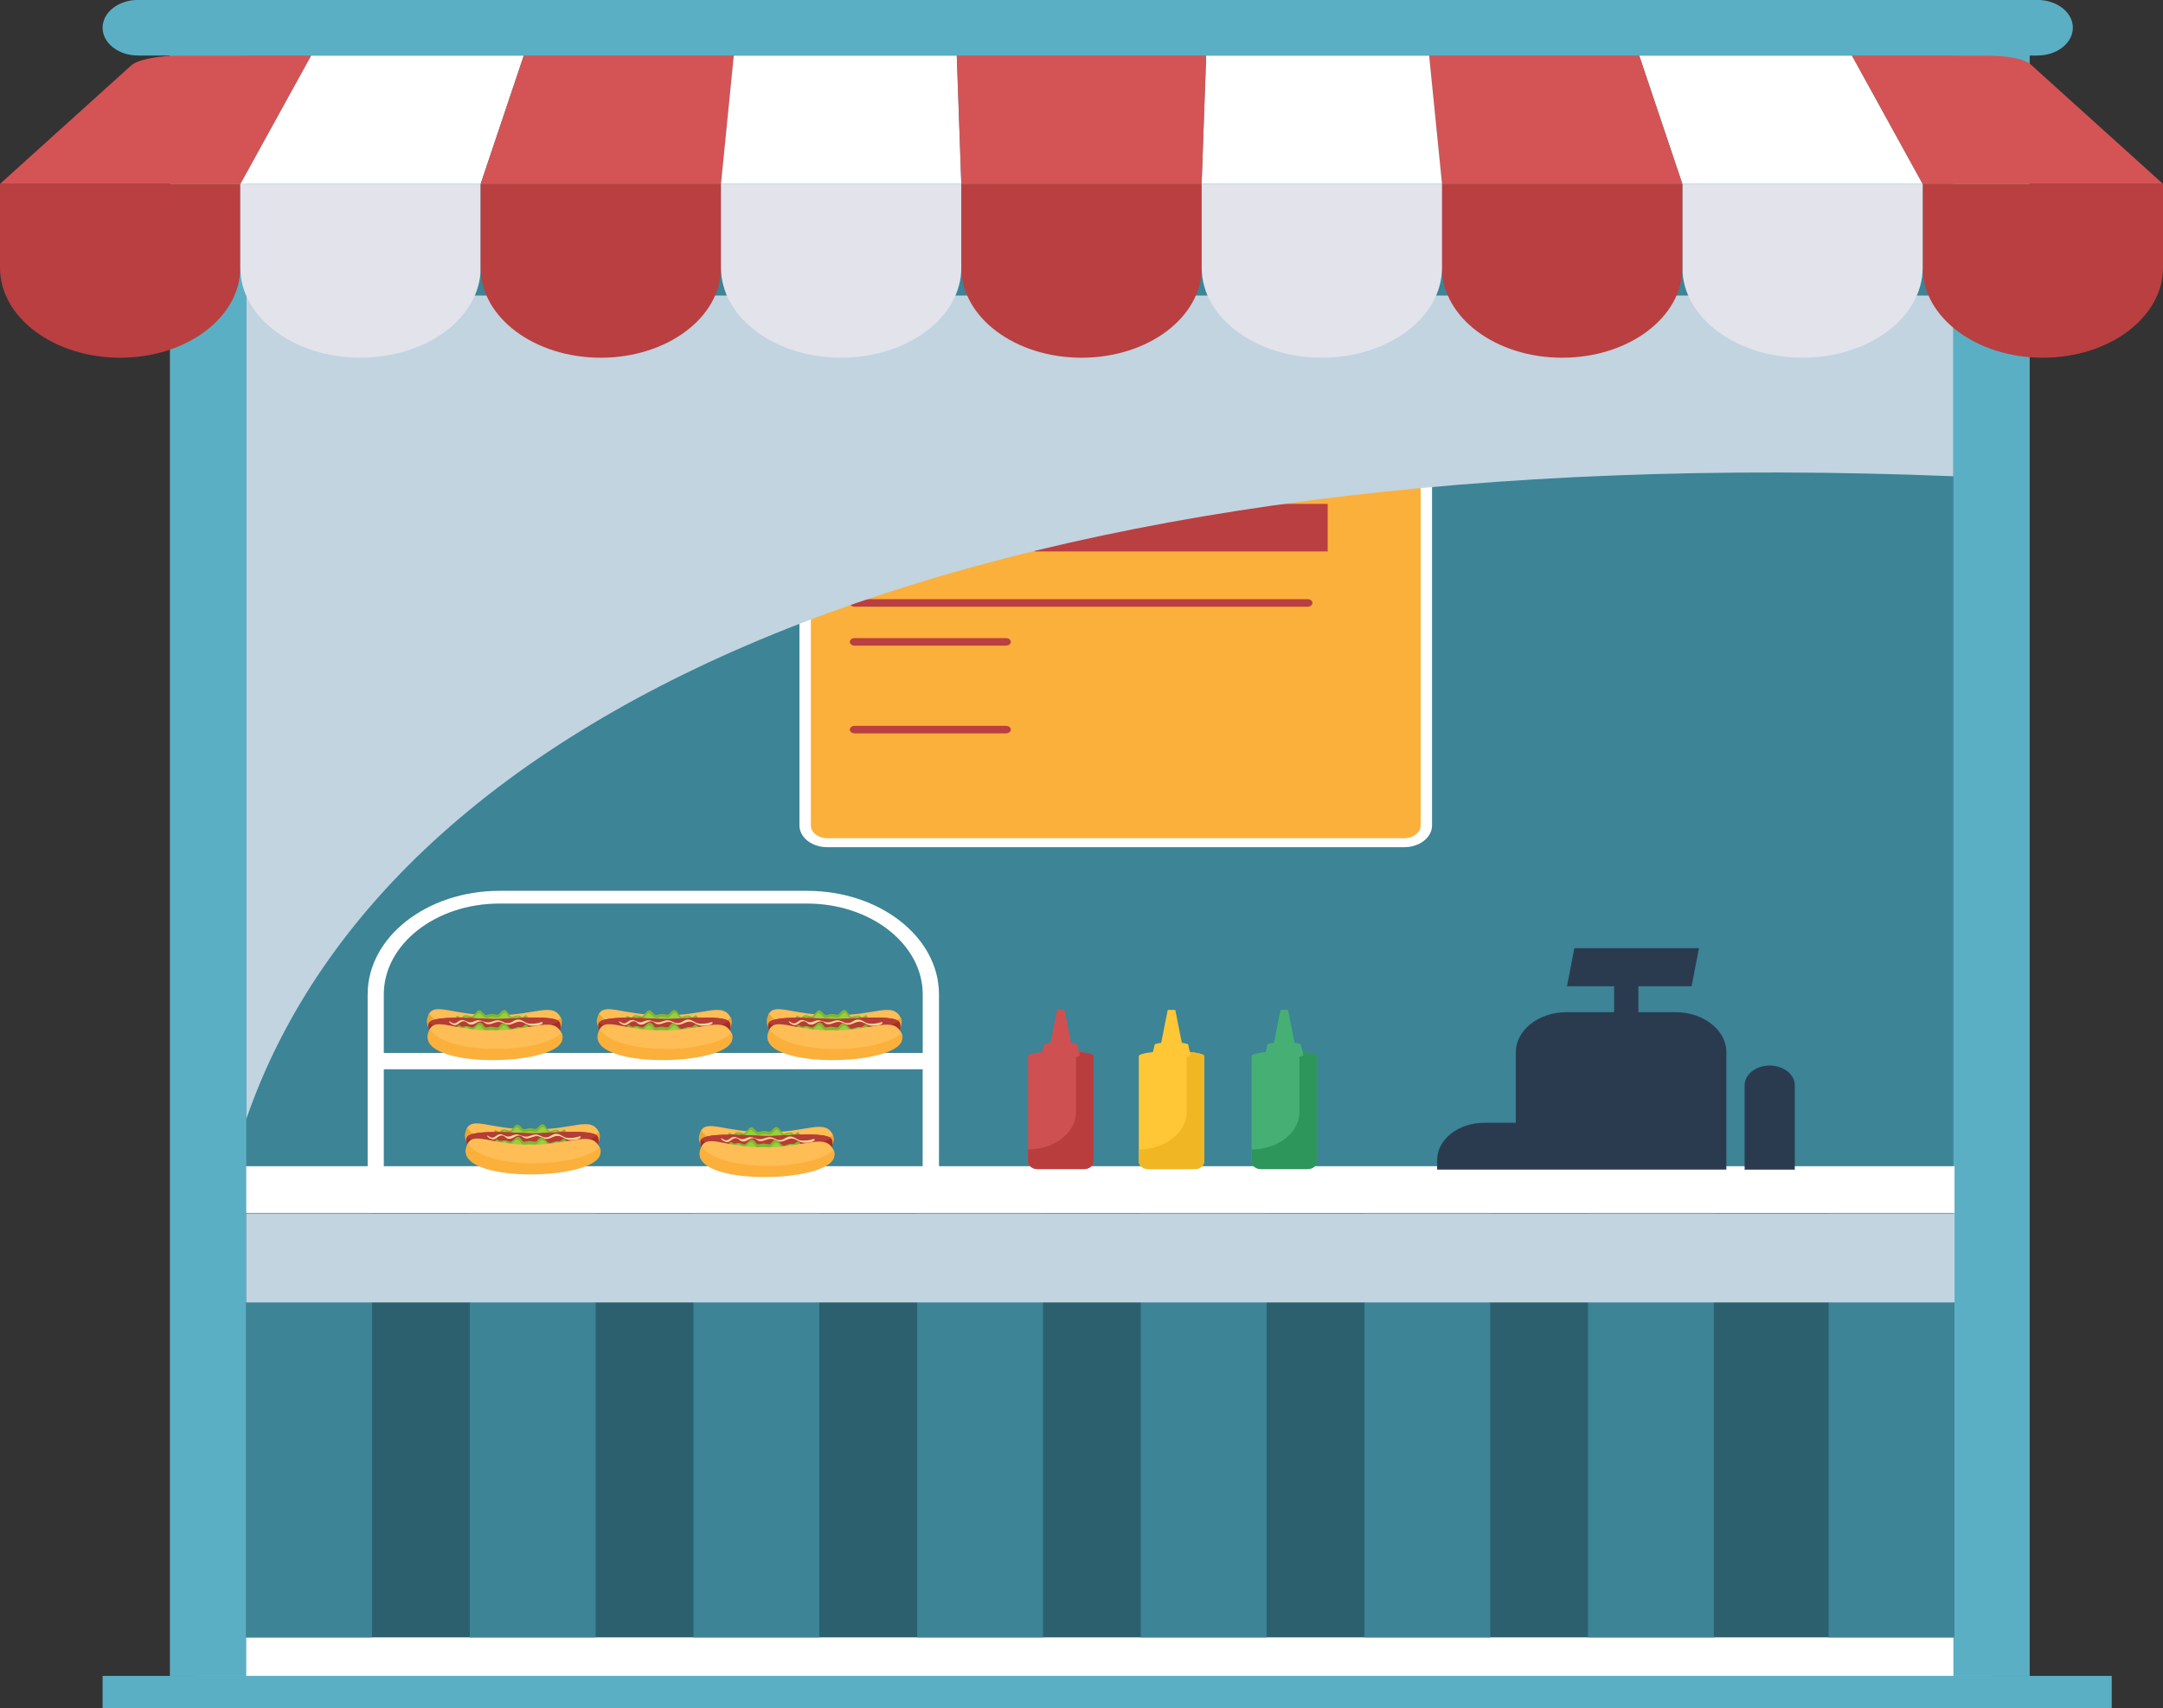 <svg width="195" height="154" viewBox="0 0 195 154" fill="none" xmlns="http://www.w3.org/2000/svg">
<rect x="0" y="0" width="195" height="154" fill="#333333" stroke="none"/>
<g id="Frame" clip-path="url(#clip0_48_921)">
<g id="Group">
<g id="Isolation Mode">
<g id="Group_2">
<g id="Group_3">
<path id="Vector" d="M179.543 3.875H17.809V151.079H179.543V3.875Z" fill="#3C8496"/>
<g id="Group_4">
<path id="Vector_2" d="M126.603 41.309H74.572C73.191 41.309 72.072 42.188 72.072 43.272V74.407C72.072 75.492 73.191 76.371 74.572 76.371H126.603C127.984 76.371 129.103 75.492 129.103 74.407V43.272C129.103 42.188 127.984 41.309 126.603 41.309Z" fill="white"/>
<path id="Vector_3" d="M126.603 42.121H74.572C73.759 42.121 73.1 42.638 73.1 43.276V74.407C73.1 75.046 73.759 75.563 74.572 75.563H126.603C127.416 75.563 128.075 75.046 128.075 74.407V43.276C128.075 42.638 127.416 42.121 126.603 42.121Z" fill="#FBB03B"/>
<path id="Vector_4" d="M87.327 45.425H76.606V49.712H87.327V45.425Z" fill="#BA3F40"/>
<path id="Vector_5" d="M119.695 45.425H93.278V49.712H119.695V45.425Z" fill="#BA3F40"/>
<path id="Vector_6" d="M117.89 54.692H77.038C76.798 54.692 76.606 54.537 76.606 54.352C76.606 54.163 76.803 54.013 77.038 54.013H117.89C118.131 54.013 118.323 54.167 118.323 54.352C118.323 54.541 118.126 54.692 117.89 54.692Z" fill="#BA3F40"/>
<path id="Vector_7" d="M90.696 58.202H77.044C76.803 58.202 76.612 58.047 76.612 57.862C76.612 57.673 76.809 57.523 77.044 57.523H90.696C90.937 57.523 91.128 57.678 91.128 57.862C91.128 58.051 90.931 58.202 90.696 58.202Z" fill="#BA3F40"/>
<path id="Vector_8" d="M90.696 66.111H77.044C76.803 66.111 76.612 65.956 76.612 65.772C76.612 65.583 76.809 65.432 77.044 65.432H90.696C90.937 65.432 91.128 65.587 91.128 65.772C91.128 65.961 90.931 66.111 90.696 66.111Z" fill="#BA3F40"/>
</g>
<g id="Vector_9" style="mix-blend-mode:multiply">
<path d="M22.195 100.911V26.641H176.103V42.933C90.926 39.496 35.486 62.399 22.195 100.907V100.911Z" fill="#C1D4E0"/>
</g>
<path id="Vector_10" d="M179.543 109.009H17.809V147.607H179.543V109.009Z" fill="#2C606E"/>
<path id="Vector_11" d="M179.543 147.607H17.809V151.083H179.543V147.607Z" fill="white"/>
<path id="Vector_12" d="M22.201 4.876H15.32V151.083H22.201V4.876Z" fill="#5BAFC4"/>
<path id="Vector_13" d="M182.983 4.876H176.103V151.083H182.983V4.876Z" fill="#5BAFC4"/>
<g id="Group_5">
<path id="Vector_14" d="M10.835 32.248C4.851 32.248 0 28.617 0 24.137V16.579H21.665V24.137C21.665 28.617 16.813 32.248 10.83 32.248H10.835Z" fill="#BA3F40"/>
<path id="Vector_15" d="M21.665 16.579V24.137C21.665 28.617 26.516 32.248 32.5 32.248C38.484 32.248 43.335 28.617 43.335 24.137V16.579H21.67H21.665Z" fill="#E2E3EB"/>
<path id="Vector_16" d="M54.165 32.248C48.181 32.248 43.33 28.617 43.33 24.137V16.579H64.995V24.137C64.995 28.617 60.143 32.248 54.159 32.248H54.165Z" fill="#BA3F40"/>
<path id="Vector_17" d="M75.83 32.248C81.813 32.248 86.665 28.617 86.665 24.137V16.579H65V24.137C65 28.617 69.852 32.248 75.835 32.248H75.83Z" fill="#E2E3EB"/>
<path id="Vector_18" d="M97.5 32.248C103.484 32.248 108.335 28.617 108.335 24.137V16.579H86.67V24.137C86.67 28.617 91.522 32.248 97.505 32.248H97.5Z" fill="#BA3F40"/>
<path id="Vector_19" d="M184.165 32.248C190.149 32.248 195 28.617 195 24.137V16.579H173.335V24.137C173.335 28.617 178.187 32.248 184.17 32.248H184.165Z" fill="#BA3F40"/>
<path id="Vector_20" d="M162.5 32.248C168.484 32.248 173.335 28.617 173.335 24.137V16.579H151.67V24.137C151.67 28.617 156.522 32.248 162.505 32.248H162.5Z" fill="#E2E3EB"/>
<path id="Vector_21" d="M130 16.579V24.137C130 28.617 134.851 32.248 140.835 32.248C146.819 32.248 151.67 28.617 151.67 24.137V16.579H130.005H130Z" fill="#BA3F40"/>
<path id="Vector_22" d="M119.17 32.248C113.187 32.248 108.335 28.617 108.335 24.137V16.579H130V24.137C130 28.617 125.149 32.248 119.165 32.248H119.17Z" fill="#E2E3EB"/>
<g id="Group_6">
<path id="Vector_23" d="M47.218 5.009L43.33 16.579H21.67L28.048 5.005L47.218 5.009Z" fill="white"/>
<path id="Vector_24" d="M66.154 5.005L65 16.579H43.33L47.218 5.009L66.154 5.005Z" fill="#D45455"/>
<path id="Vector_25" d="M28.048 5.005L21.67 16.579H0L11.82 5.907C12.421 5.366 14.237 5.005 16.37 5.005H28.042H28.048Z" fill="#D45455"/>
<path id="Vector_26" d="M66.154 5.005L65 16.579H86.665L86.255 5.005H66.154Z" fill="white"/>
<path id="Vector_27" d="M147.781 5.009L151.67 16.579H173.33L166.952 5.005L147.781 5.009Z" fill="white"/>
<path id="Vector_28" d="M128.84 5.005L130 16.579H151.67L147.781 5.009L128.84 5.005Z" fill="#D45455"/>
<path id="Vector_29" d="M166.952 5.005L173.33 16.579H195L183.055 5.796C182.529 5.323 180.938 5.005 179.067 5.005H166.952Z" fill="#D45455"/>
<path id="Vector_30" d="M128.84 5.005L130 16.579H108.33L108.74 5.005H128.84Z" fill="white"/>
<path id="Vector_31" d="M108.33 16.579H86.665L86.255 5.005H108.74L108.33 16.579Z" fill="#D45455"/>
</g>
</g>
<path id="Vector_32" d="M183.684 5.005H12.438C10.677 5.005 9.249 3.883 9.249 2.5C9.249 1.117 10.677 -0.005 12.438 -0.005H183.684C185.445 -0.005 186.872 1.117 186.872 2.5C186.872 3.883 185.445 5.005 183.684 5.005Z" fill="#5BAFC4"/>
<path id="Vector_33" d="M33.539 109.396H22.195V147.607H33.539V109.396Z" fill="#3C8496"/>
<path id="Vector_34" d="M53.7 109.396H42.356V147.607H53.7V109.396Z" fill="#3C8496"/>
<path id="Vector_35" d="M73.866 109.396H62.522V147.607H73.866V109.396Z" fill="#3C8496"/>
<path id="Vector_36" d="M94.027 109.396H82.683V147.607H94.027V109.396Z" fill="#3C8496"/>
<path id="Vector_37" d="M114.188 109.396H102.844V147.607H114.188V109.396Z" fill="#3C8496"/>
<path id="Vector_38" d="M134.348 109.396H123.004V147.607H134.348V109.396Z" fill="#3C8496"/>
<path id="Vector_39" d="M154.509 109.396H143.165V147.607H154.509V109.396Z" fill="#3C8496"/>
<path id="Vector_40" d="M176.201 109.396H164.857V147.607H176.201V109.396Z" fill="#3C8496"/>
<path id="Vector_41" d="M176.207 105.13H22.195V109.349H176.207V105.13Z" fill="white"/>
<g id="Group_7">
<path id="Vector_42" d="M151.036 91.244H147.705V88.911H152.502L153.169 85.474H141.935L141.267 88.911H145.517V91.244H141.251C138.713 91.244 136.656 92.86 136.656 94.853V101.212H133.834C131.477 101.212 129.562 102.715 129.562 104.567V105.435H155.636V94.853C155.636 92.86 153.579 91.244 151.041 91.244H151.036Z" fill="#2B3B4F"/>
<path id="Vector_43" d="M159.546 96.056C158.299 96.056 157.282 96.851 157.282 97.835V105.439H161.805V97.835C161.805 96.855 160.794 96.056 159.541 96.056H159.546Z" fill="#2B3B4F"/>
</g>
<g id="Vector_44" style="mix-blend-mode:multiply">
<path d="M176.207 109.396H22.195V117.413H176.207V109.396Z" fill="#C1D4E0"/>
</g>
</g>
<g id="Group_8">
<g id="Group_9">
<path id="Vector_45" d="M95.635 95.532C96.692 95.532 97.549 95.384 97.549 95.201C97.549 95.019 96.692 94.87 95.635 94.87C94.578 94.87 93.721 95.019 93.721 95.201C93.721 95.384 94.578 95.532 95.635 95.532Z" fill="#3C4D66"/>
<path id="Vector_46" d="M95.635 95.455C94.442 95.455 93.819 95.274 93.819 95.197C93.819 95.12 94.448 94.939 95.635 94.939C96.822 94.939 97.451 95.12 97.451 95.197C97.451 95.274 96.822 95.455 95.635 95.455Z" fill="#3C4D66"/>
<path id="Vector_47" d="M97.708 94.883C97.473 94.849 97.194 94.819 96.887 94.797C96.833 94.797 96.778 94.789 96.723 94.789C96.663 94.789 96.609 94.784 96.548 94.78C96.521 94.78 96.494 94.78 96.466 94.78C96.428 94.78 96.39 94.78 96.351 94.776C96.122 94.767 95.886 94.763 95.635 94.763C94.005 94.763 92.681 94.961 92.681 95.206V104.7C92.681 104.765 92.692 104.821 92.709 104.876C92.802 105.177 93.146 105.396 93.556 105.396H97.708C98.189 105.396 98.583 105.087 98.583 104.709V95.206C98.583 95.081 98.249 94.969 97.708 94.892V94.883Z" fill="#CF5050"/>
<path id="Vector_48" d="M97.708 94.883C97.5 94.853 97.259 94.827 97.002 94.806V100.228C97.002 102.101 95.066 103.622 92.681 103.622V104.692C92.681 104.756 92.692 104.812 92.709 104.868C92.802 105.169 93.146 105.388 93.556 105.388H97.708C98.195 105.388 98.583 105.078 98.583 104.7V95.197C98.583 95.072 98.249 94.961 97.708 94.883Z" fill="#BA3D3D"/>
<g id="Vector_49" style="mix-blend-mode:screen">
<path d="M95.936 91.09C95.936 91.09 95.804 91.107 95.646 91.107C95.487 91.107 95.356 91.099 95.356 91.09C95.356 91.081 95.487 91.072 95.646 91.072C95.804 91.072 95.936 91.081 95.936 91.09Z" fill="#999999"/>
</g>
<path id="Vector_50" d="M97.161 94.213C97.161 94.213 97.166 94.204 97.166 94.2C97.166 94.123 96.931 94.058 96.565 94.011L95.974 91.047H95.29C95.093 92.035 94.897 93.023 94.7 94.011C94.339 94.054 94.098 94.123 94.098 94.2C94.098 94.204 94.103 94.209 94.103 94.213C94.032 94.527 93.89 95.102 93.89 95.111C93.89 95.205 94.229 95.287 94.743 95.33C95 95.352 95.307 95.364 95.629 95.364C95.936 95.364 96.226 95.352 96.477 95.33C97.002 95.287 97.352 95.201 97.352 95.107C97.352 95.094 97.21 94.518 97.139 94.209L97.161 94.213Z" fill="#CF5050"/>
</g>
<g id="Group_10">
<path id="Vector_51" d="M107.531 95.201C107.531 95.382 106.672 95.532 105.617 95.532C104.561 95.532 103.702 95.386 103.702 95.201C103.702 95.016 104.561 94.87 105.617 94.87C106.672 94.87 107.531 95.016 107.531 95.201Z" fill="#3C4D66"/>
<path id="Vector_52" d="M105.617 95.455C104.424 95.455 103.801 95.274 103.801 95.197C103.801 95.12 104.43 94.939 105.617 94.939C106.804 94.939 107.433 95.12 107.433 95.197C107.433 95.274 106.804 95.455 105.617 95.455Z" fill="#3C4D66"/>
<path id="Vector_53" d="M107.69 94.883C107.455 94.849 107.176 94.819 106.869 94.797C106.815 94.797 106.76 94.789 106.705 94.789C106.645 94.789 106.59 94.784 106.53 94.78C106.503 94.78 106.476 94.78 106.448 94.78C106.41 94.78 106.372 94.78 106.333 94.776C106.104 94.767 105.868 94.763 105.617 94.763C103.987 94.763 102.663 94.961 102.663 95.206V104.7C102.663 104.765 102.674 104.821 102.691 104.876C102.784 105.177 103.128 105.396 103.538 105.396H107.69C108.171 105.396 108.565 105.087 108.565 104.709V95.206C108.565 95.081 108.231 94.969 107.69 94.892V94.883Z" fill="#FFC636"/>
<path id="Vector_54" d="M107.69 94.883C107.482 94.853 107.241 94.827 106.984 94.806V100.228C106.984 102.101 105.048 103.622 102.663 103.622V104.692C102.663 104.756 102.674 104.812 102.691 104.868C102.784 105.169 103.128 105.388 103.538 105.388H107.69C108.177 105.388 108.565 105.078 108.565 104.7V95.197C108.565 95.072 108.231 94.961 107.69 94.883Z" fill="#F0B624"/>
<g id="Vector_55" style="mix-blend-mode:screen">
<path d="M105.923 91.09C105.923 91.09 105.792 91.107 105.633 91.107C105.475 91.107 105.343 91.099 105.343 91.09C105.343 91.081 105.475 91.072 105.633 91.072C105.792 91.072 105.923 91.081 105.923 91.09Z" fill="#999999"/>
</g>
<path id="Vector_56" d="M107.143 94.213C107.143 94.213 107.148 94.204 107.148 94.2C107.148 94.123 106.913 94.058 106.547 94.011L105.956 91.047H105.272C105.075 92.035 104.878 93.023 104.682 94.011C104.321 94.054 104.08 94.123 104.08 94.2C104.08 94.204 104.085 94.209 104.085 94.213C104.014 94.527 103.872 95.102 103.872 95.111C103.872 95.205 104.211 95.287 104.725 95.33C104.982 95.352 105.289 95.364 105.611 95.364C105.918 95.364 106.208 95.352 106.459 95.33C106.984 95.287 107.334 95.201 107.334 95.107C107.334 95.094 107.192 94.518 107.121 94.209L107.143 94.213Z" fill="#FFC636"/>
</g>
<g id="Group_11">
<path id="Vector_57" d="M115.785 95.532C116.842 95.532 117.699 95.384 117.699 95.201C117.699 95.019 116.842 94.87 115.785 94.87C114.727 94.87 113.87 95.019 113.87 95.201C113.87 95.384 114.727 95.532 115.785 95.532Z" fill="#3C4D66"/>
<path id="Vector_58" d="M115.785 95.455C114.592 95.455 113.969 95.274 113.969 95.197C113.969 95.12 114.598 94.939 115.785 94.939C116.972 94.939 117.601 95.12 117.601 95.197C117.601 95.274 116.972 95.455 115.785 95.455Z" fill="#3C4D66"/>
<path id="Vector_59" d="M117.858 94.883C117.622 94.849 117.343 94.819 117.037 94.797C116.982 94.797 116.928 94.789 116.873 94.789C116.813 94.789 116.758 94.784 116.698 94.78C116.671 94.78 116.643 94.78 116.616 94.78C116.578 94.78 116.539 94.78 116.501 94.776C116.271 94.767 116.036 94.763 115.785 94.763C114.155 94.763 112.831 94.961 112.831 95.206V104.7C112.831 104.765 112.842 104.821 112.858 104.876C112.951 105.177 113.296 105.396 113.706 105.396H117.858C118.339 105.396 118.733 105.087 118.733 104.709V95.206C118.733 95.081 118.399 94.969 117.858 94.892V94.883Z" fill="#46B074"/>
<path id="Vector_60" d="M117.858 94.883C117.65 94.853 117.409 94.827 117.152 94.806V100.228C117.152 102.101 115.216 103.622 112.831 103.622V104.692C112.831 104.756 112.842 104.812 112.858 104.868C112.951 105.169 113.296 105.388 113.706 105.388H117.858C118.344 105.388 118.733 105.078 118.733 104.7V95.197C118.733 95.072 118.399 94.961 117.858 94.883Z" fill="#2D965A"/>
<g id="Vector_61" style="mix-blend-mode:screen">
<path d="M116.086 91.09C116.086 91.09 115.954 91.107 115.796 91.107C115.637 91.107 115.506 91.099 115.506 91.09C115.506 91.081 115.637 91.072 115.796 91.072C115.954 91.072 116.086 91.081 116.086 91.09Z" fill="#999999"/>
</g>
<path id="Vector_62" d="M117.311 94.213C117.311 94.213 117.316 94.204 117.316 94.2C117.316 94.123 117.081 94.058 116.714 94.011L116.124 91.047H115.44C115.243 92.035 115.046 93.023 114.849 94.011C114.488 94.054 114.248 94.123 114.248 94.2C114.248 94.204 114.253 94.209 114.253 94.213C114.182 94.527 114.04 95.102 114.04 95.111C114.04 95.205 114.379 95.287 114.893 95.33C115.15 95.352 115.456 95.364 115.779 95.364C116.085 95.364 116.375 95.352 116.627 95.33C117.152 95.287 117.502 95.201 117.502 95.107C117.502 95.094 117.36 94.518 117.289 94.209L117.311 94.213Z" fill="#46B074"/>
</g>
</g>
<path id="Vector_63" d="M190.378 151.079H9.249V153.996H190.378V151.079Z" fill="#5BAFC4"/>
<path id="Vector_64" d="M72.756 80.306H45.031C38.467 80.306 33.145 84.486 33.145 89.642V106.827H84.652V89.642C84.652 84.486 79.33 80.306 72.761 80.306H72.756ZM45.031 81.453H72.756C78.51 81.453 83.186 85.126 83.186 89.642V94.922H34.6V89.642C34.6 85.126 39.277 81.453 45.025 81.453H45.031ZM34.6 105.68V96.391H83.181V105.68H34.6Z" fill="white"/>
<g id="Group_12">
<g id="Group_13">
<path id="Vector_65" d="M50.61 91.859C48.471 93.809 40.146 93.929 38.631 91.476C39.189 90.308 40.803 91.549 44.528 91.511C48.241 91.601 49.888 90.196 50.61 91.859Z" fill="#FFBD56"/>
<path id="Vector_66" d="M50.533 92.623C49.275 94.883 36.722 94.87 38.691 91.36C40.201 93.736 48.444 93.646 50.555 91.743C50.796 92.061 50.538 92.658 50.533 92.623Z" fill="#EBA434"/>
</g>
<g id="Group_14">
<path id="Vector_67" d="M41.087 92.009C41.191 91.94 40.989 91.377 41.388 91.644C41.815 91.927 41.519 91.304 42.411 91.605C42.657 91.691 42.783 91.399 42.991 91.188C43.226 90.952 43.368 91.107 43.669 91.425C43.838 91.605 43.992 91.407 44.331 91.403C44.681 91.395 44.839 91.567 45.014 91.382C45.304 91.064 45.468 90.922 45.698 91.171C45.922 91.416 45.982 91.734 46.245 91.644C47.29 91.296 46.748 92.022 47.361 91.532C47.541 91.455 47.612 91.82 47.645 91.94L41.076 92.013L41.087 92.009Z" fill="#82B52F"/>
<path id="Vector_68" d="M41.126 91.992C41.126 91.854 41.164 91.747 41.383 91.893C41.815 92.181 41.837 91.24 42.405 91.867C42.679 91.85 42.761 91.678 42.958 91.455C43.209 91.163 43.313 91.408 43.647 91.704C43.833 91.872 43.992 91.678 44.342 91.67C44.692 91.661 44.861 91.829 45.047 91.657C45.375 91.343 45.496 91.128 45.731 91.451C45.928 91.717 45.982 91.889 46.267 91.893C46.923 91.15 46.786 92.267 47.394 91.777C47.486 91.738 47.552 91.816 47.596 91.919L42.969 91.97C42.794 91.957 42.613 91.957 42.438 91.975L41.126 91.988V91.992Z" fill="#98CF3E"/>
</g>
<g id="Group_15">
<g id="Group_16">
<path id="Vector_69" d="M50.489 92.89C48.285 94.067 40.879 94.106 38.697 92.89C38.626 92.714 38.571 92.387 38.648 92.237C39.058 91.416 43.581 91.884 44.571 91.863C45.66 91.915 49.745 91.416 50.402 92.078C50.566 92.245 50.566 92.662 50.484 92.89H50.489Z" fill="#A62D28"/>
<path id="Vector_70" d="M50.403 92.074C48.056 93.358 41.088 93.375 38.649 92.228C39.059 91.438 43.582 91.872 44.578 91.867C45.666 91.897 49.757 91.446 50.403 92.074Z" fill="#B53C37"/>
</g>
<path id="Vector_71" d="M48.92 92.232C48.805 92.443 48.148 92.507 47.793 92.447C47.476 92.391 47.23 92.116 46.868 92.099C46.491 92.082 46.245 92.353 45.862 92.374C45.523 92.391 45.315 92.129 44.981 92.121C44.61 92.112 44.331 92.366 43.981 92.327C43.702 92.297 43.663 92.082 43.395 92.069C43.023 92.052 42.816 92.379 42.465 92.366C42.148 92.357 42.083 92.043 41.793 92.061C41.481 92.078 41.333 92.374 41.076 92.413C40.808 92.456 40.414 92.125 40.486 92.078C40.557 92.026 40.754 92.301 40.994 92.254C41.235 92.207 41.344 91.987 41.623 91.953C41.902 91.919 42.088 92.159 42.394 92.159C42.646 92.159 42.816 91.992 43.094 91.975C43.412 91.957 43.652 92.159 43.981 92.168C44.309 92.172 44.555 91.966 44.889 91.979C45.239 91.992 45.43 92.237 45.775 92.237C46.174 92.237 46.322 91.91 46.726 91.915C47.153 91.919 47.328 92.267 47.766 92.28C48.115 92.293 48.444 92.275 48.766 92.155C48.865 92.121 48.963 92.147 48.92 92.228V92.232Z" fill="#FFD799"/>
</g>
<g id="Group_17">
<path id="Vector_72" d="M41.126 92.795C41.251 92.615 41.18 92.254 41.497 92.473C41.837 92.709 41.804 92.323 42.487 92.611C42.679 92.688 42.865 92.434 43.067 92.263C43.297 92.069 43.527 92.293 43.68 92.55C43.767 92.696 44.128 92.55 44.309 92.55C44.495 92.55 44.872 92.696 44.976 92.55C45.151 92.297 45.441 92.108 45.627 92.314C45.813 92.52 46.032 92.804 46.218 92.731C46.956 92.43 46.967 92.761 47.333 92.379C47.536 92.314 47.678 92.606 47.744 92.722C45.14 93.272 43.707 93.083 41.126 92.808V92.795Z" fill="#82B52F"/>
<path id="Vector_73" d="M41.159 92.778C41.263 92.632 41.208 92.567 41.455 92.722C41.936 93.014 41.881 92.155 42.401 92.864C42.734 92.851 42.762 92.705 42.991 92.52C43.292 92.284 43.407 92.585 43.626 92.825C43.746 92.959 44.085 92.817 44.293 92.812C44.495 92.812 44.851 92.954 44.993 92.812C45.25 92.563 45.392 92.305 45.677 92.58C45.912 92.812 45.94 92.954 46.306 92.963C46.94 92.151 46.826 93.152 47.433 92.598C47.509 92.537 47.684 92.641 47.624 92.696C46.273 93.07 44.282 93.169 43.101 93.049C41.925 92.928 43.183 93.036 42.368 92.967C42.051 92.911 41.558 92.821 41.159 92.774V92.778Z" fill="#98CF3E"/>
</g>
<g id="Group_18">
<path id="Vector_74" d="M50.664 93.212C48.542 95.175 40.234 95.3 38.703 92.855C39.277 91.627 40.852 92.95 44.577 92.894C48.291 92.838 49.926 91.554 50.664 93.212Z" fill="#FFBD56"/>
<path id="Vector_75" d="M50.593 93.981C49.352 96.245 36.799 96.292 38.746 92.774C40.278 95.145 48.537 95.042 50.632 93.13C50.856 93.461 50.604 94.011 50.599 93.981H50.593Z" fill="#FBB03B"/>
</g>
</g>
<g id="Group_19">
<g id="Group_20">
<path id="Vector_76" d="M65.93 91.859C63.791 93.809 55.467 93.929 53.952 91.476C54.509 90.308 56.123 91.549 59.848 91.511C63.562 91.601 65.208 90.196 65.93 91.859Z" fill="#FFBD56"/>
<path id="Vector_77" d="M65.853 92.623C64.595 94.883 52.043 94.87 54.012 91.36C55.521 93.736 63.764 93.646 65.875 91.743C66.116 92.061 65.859 92.658 65.853 92.623Z" fill="#EBA434"/>
</g>
<g id="Group_21">
<path id="Vector_78" d="M56.407 92.009C56.511 91.94 56.309 91.377 56.708 91.644C57.135 91.927 56.839 91.304 57.731 91.605C57.977 91.691 58.103 91.399 58.311 91.188C58.546 90.952 58.688 91.107 58.989 91.425C59.158 91.605 59.312 91.407 59.651 91.403C60.001 91.395 60.16 91.567 60.334 91.382C60.624 91.064 60.788 90.922 61.018 91.171C61.242 91.416 61.303 91.734 61.565 91.644C62.61 91.296 62.068 92.022 62.681 91.532C62.861 91.455 62.932 91.82 62.965 91.94L56.396 92.013L56.407 92.009Z" fill="#82B52F"/>
<path id="Vector_79" d="M56.441 91.992C56.441 91.854 56.48 91.747 56.698 91.893C57.13 92.181 57.152 91.24 57.721 91.867C57.995 91.85 58.077 91.678 58.274 91.455C58.525 91.163 58.629 91.408 58.963 91.704C59.149 91.872 59.307 91.678 59.657 91.67C60.007 91.661 60.177 91.829 60.363 91.657C60.691 91.343 60.812 91.128 61.047 91.451C61.244 91.717 61.298 91.889 61.583 91.893C62.239 91.15 62.102 92.267 62.709 91.777C62.802 91.738 62.868 91.816 62.912 91.919L58.285 91.97C58.109 91.957 57.929 91.957 57.754 91.975L56.441 91.988V91.992Z" fill="#98CF3E"/>
</g>
<g id="Group_22">
<g id="Group_23">
<path id="Vector_80" d="M65.809 92.89C63.605 94.067 56.2 94.106 54.017 92.89C53.946 92.714 53.891 92.387 53.968 92.237C54.378 91.416 58.901 91.884 59.892 91.863C60.98 91.915 65.066 91.416 65.722 92.078C65.886 92.245 65.886 92.662 65.804 92.89H65.809Z" fill="#A62D28"/>
<path id="Vector_81" d="M65.723 92.074C63.377 93.358 56.408 93.375 53.974 92.228C54.385 91.438 58.908 91.872 59.904 91.867C60.992 91.897 65.083 91.446 65.728 92.074H65.723Z" fill="#B53C37"/>
</g>
<path id="Vector_82" d="M64.24 92.232C64.125 92.443 63.468 92.507 63.113 92.447C62.796 92.391 62.55 92.116 62.189 92.099C61.811 92.082 61.565 92.353 61.182 92.374C60.843 92.391 60.635 92.129 60.302 92.121C59.93 92.112 59.651 92.366 59.301 92.327C59.022 92.297 58.983 92.082 58.715 92.069C58.344 92.052 58.136 92.379 57.786 92.366C57.468 92.357 57.403 92.043 57.113 92.061C56.801 92.078 56.654 92.374 56.396 92.413C56.128 92.456 55.735 92.125 55.806 92.078C55.877 92.026 56.074 92.301 56.314 92.254C56.555 92.207 56.664 91.987 56.943 91.953C57.222 91.919 57.408 92.159 57.715 92.159C57.966 92.159 58.136 91.992 58.415 91.975C58.732 91.957 58.973 92.159 59.301 92.168C59.629 92.172 59.875 91.966 60.209 91.979C60.559 91.992 60.75 92.237 61.095 92.237C61.494 92.237 61.642 91.91 62.047 91.915C62.473 91.919 62.648 92.267 63.086 92.28C63.436 92.293 63.764 92.275 64.087 92.155C64.185 92.121 64.284 92.147 64.24 92.228V92.232Z" fill="#FFD799"/>
</g>
<g id="Group_24">
<path id="Vector_83" d="M56.44 92.795C56.566 92.615 56.495 92.254 56.812 92.473C57.151 92.709 57.118 92.323 57.802 92.611C57.993 92.688 58.179 92.434 58.382 92.263C58.612 92.069 58.841 92.293 58.994 92.55C59.082 92.696 59.443 92.55 59.623 92.55C59.809 92.55 60.187 92.696 60.291 92.55C60.466 92.297 60.756 92.108 60.942 92.314C61.128 92.52 61.346 92.804 61.532 92.731C62.271 92.43 62.282 92.761 62.648 92.379C62.85 92.314 62.993 92.606 63.058 92.722C60.455 93.272 59.022 93.083 56.44 92.808V92.795Z" fill="#82B52F"/>
<path id="Vector_84" d="M56.479 92.778C56.583 92.632 56.529 92.567 56.775 92.722C57.256 93.014 57.201 92.155 57.721 92.864C58.055 92.851 58.082 92.705 58.312 92.52C58.613 92.284 58.727 92.585 58.946 92.825C59.066 92.959 59.406 92.817 59.614 92.812C59.816 92.812 60.171 92.954 60.314 92.812C60.571 92.563 60.713 92.305 60.997 92.58C61.233 92.812 61.26 92.954 61.626 92.963C62.261 92.151 62.146 93.152 62.753 92.598C62.83 92.537 63.005 92.641 62.944 92.696C61.593 93.07 59.602 93.169 58.421 93.049C57.245 92.928 58.503 93.036 57.688 92.967C57.371 92.911 56.879 92.821 56.479 92.774V92.778Z" fill="#98CF3E"/>
</g>
<g id="Group_25">
<path id="Vector_85" d="M65.984 93.212C63.862 95.175 55.554 95.3 54.023 92.855C54.597 91.627 56.172 92.95 59.897 92.894C63.611 92.838 65.246 91.554 65.984 93.212Z" fill="#FFBD56"/>
<path id="Vector_86" d="M65.913 93.981C64.672 96.245 52.119 96.292 54.066 92.774C55.598 95.145 63.857 95.042 65.952 93.13C66.176 93.461 65.924 94.011 65.919 93.981H65.913Z" fill="#FBB03B"/>
</g>
</g>
<g id="Group_26">
<g id="Group_27">
<path id="Vector_87" d="M81.25 91.859C79.111 93.809 70.787 93.929 69.272 91.476C69.83 90.308 71.443 91.549 75.168 91.511C78.882 91.601 80.528 90.196 81.25 91.859Z" fill="#FFBD56"/>
<path id="Vector_88" d="M81.173 92.623C79.915 94.883 67.363 94.87 69.332 91.36C70.841 93.736 79.084 93.646 81.195 91.743C81.436 92.061 81.179 92.658 81.173 92.623Z" fill="#EBA434"/>
</g>
<g id="Group_28">
<path id="Vector_89" d="M71.728 92.009C71.832 91.94 71.629 91.377 72.028 91.644C72.455 91.927 72.16 91.304 73.051 91.605C73.297 91.691 73.423 91.399 73.631 91.188C73.866 90.952 74.008 91.107 74.309 91.425C74.479 91.605 74.632 91.407 74.971 91.403C75.321 91.395 75.48 91.567 75.655 91.382C75.945 91.064 76.109 90.922 76.338 91.171C76.563 91.416 76.623 91.734 76.885 91.644C77.93 91.296 77.388 92.022 78.001 91.532C78.182 91.455 78.253 91.82 78.285 91.94L71.717 92.013L71.728 92.009Z" fill="#82B52F"/>
<path id="Vector_90" d="M71.761 91.992C71.761 91.854 71.8 91.747 72.019 91.893C72.451 92.181 72.472 91.24 73.041 91.867C73.315 91.85 73.397 91.678 73.594 91.455C73.845 91.163 73.949 91.408 74.283 91.704C74.469 91.872 74.627 91.678 74.978 91.67C75.328 91.661 75.497 91.829 75.683 91.657C76.011 91.343 76.132 91.128 76.367 91.451C76.564 91.717 76.618 91.889 76.903 91.893C77.559 91.15 77.422 92.267 78.03 91.777C78.123 91.738 78.188 91.816 78.232 91.919L73.605 91.97C73.43 91.957 73.249 91.957 73.074 91.975L71.761 91.988V91.992Z" fill="#98CF3E"/>
</g>
<g id="Group_29">
<g id="Group_30">
<path id="Vector_91" d="M81.13 92.89C78.925 94.067 71.52 94.106 69.337 92.89C69.266 92.714 69.212 92.387 69.288 92.237C69.698 91.416 74.222 91.884 75.212 91.863C76.3 91.915 80.386 91.416 81.042 92.078C81.206 92.245 81.206 92.662 81.124 92.89H81.13Z" fill="#A62D28"/>
<path id="Vector_92" d="M81.043 92.074C78.697 93.358 71.728 93.375 69.289 92.228C69.699 91.438 74.223 91.872 75.218 91.867C76.306 91.897 80.398 91.446 81.043 92.074Z" fill="#B53C37"/>
</g>
<path id="Vector_93" d="M79.56 92.232C79.445 92.443 78.789 92.507 78.433 92.447C78.116 92.391 77.87 92.116 77.509 92.099C77.131 92.082 76.885 92.353 76.502 92.374C76.163 92.391 75.956 92.129 75.622 92.121C75.25 92.112 74.971 92.366 74.621 92.327C74.342 92.297 74.304 92.082 74.036 92.069C73.664 92.052 73.456 92.379 73.106 92.366C72.789 92.357 72.723 92.043 72.433 92.061C72.121 92.078 71.974 92.374 71.717 92.413C71.449 92.456 71.055 92.125 71.126 92.078C71.197 92.026 71.394 92.301 71.635 92.254C71.875 92.207 71.985 91.987 72.264 91.953C72.543 91.919 72.728 92.159 73.035 92.159C73.286 92.159 73.456 91.992 73.735 91.975C74.052 91.957 74.293 92.159 74.621 92.168C74.949 92.172 75.195 91.966 75.529 91.979C75.879 91.992 76.07 92.237 76.415 92.237C76.814 92.237 76.962 91.91 77.367 91.915C77.793 91.919 77.968 92.267 78.406 92.28C78.756 92.293 79.084 92.275 79.407 92.155C79.505 92.121 79.604 92.147 79.56 92.228V92.232Z" fill="#FFD799"/>
</g>
<g id="Group_31">
<path id="Vector_94" d="M71.76 92.795C71.886 92.615 71.815 92.254 72.132 92.473C72.471 92.709 72.439 92.323 73.122 92.611C73.314 92.688 73.5 92.434 73.702 92.263C73.932 92.069 74.162 92.293 74.315 92.55C74.402 92.696 74.763 92.55 74.944 92.55C75.13 92.55 75.507 92.696 75.611 92.55C75.786 92.297 76.076 92.108 76.262 92.314C76.448 92.52 76.666 92.804 76.853 92.731C77.591 92.43 77.602 92.761 77.968 92.379C78.171 92.314 78.313 92.606 78.379 92.722C75.775 93.272 74.342 93.083 71.76 92.808V92.795Z" fill="#82B52F"/>
<path id="Vector_95" d="M71.8 92.778C71.903 92.632 71.849 92.567 72.095 92.722C72.576 93.014 72.522 92.155 73.041 92.864C73.375 92.851 73.402 92.705 73.632 92.52C73.933 92.284 74.048 92.585 74.266 92.825C74.387 92.959 74.726 92.817 74.934 92.812C75.136 92.812 75.492 92.954 75.634 92.812C75.891 92.563 76.033 92.305 76.317 92.58C76.553 92.812 76.58 92.954 76.947 92.963C77.581 92.151 77.466 93.152 78.073 92.598C78.15 92.537 78.325 92.641 78.265 92.696C76.914 93.07 74.923 93.169 73.741 93.049C72.565 92.928 73.823 93.036 73.008 92.967C72.691 92.911 72.199 92.821 71.8 92.774V92.778Z" fill="#98CF3E"/>
</g>
<g id="Group_32">
<path id="Vector_96" d="M81.305 93.212C79.183 95.175 70.874 95.3 69.343 92.855C69.917 91.627 71.492 92.95 75.217 92.894C78.931 92.838 80.566 91.554 81.305 93.212Z" fill="#FFBD56"/>
<path id="Vector_97" d="M81.234 93.981C79.992 96.245 67.439 96.292 69.387 92.774C70.918 95.145 79.177 95.042 81.272 93.13C81.496 93.461 81.245 94.011 81.239 93.981H81.234Z" fill="#FBB03B"/>
</g>
</g>
<g id="Group_33">
<g id="Group_34">
<path id="Vector_98" d="M75.13 102.397C72.991 104.348 64.666 104.468 63.151 102.015C63.709 100.846 65.323 102.088 69.047 102.049C72.761 102.14 74.408 100.735 75.13 102.397Z" fill="#FFBD56"/>
<path id="Vector_99" d="M75.053 103.166C73.795 105.426 61.242 105.413 63.212 101.903C64.721 104.279 72.964 104.189 75.075 102.286C75.316 102.604 75.058 103.201 75.053 103.166Z" fill="#EBA434"/>
</g>
<g id="Group_35">
<path id="Vector_100" d="M65.613 102.552C65.716 102.483 65.514 101.921 65.913 102.187C66.34 102.47 66.045 101.848 66.936 102.148C67.182 102.234 67.308 101.942 67.516 101.732C67.751 101.495 67.893 101.65 68.194 101.968C68.364 102.148 68.517 101.951 68.856 101.946C69.206 101.938 69.365 102.11 69.54 101.925C69.83 101.607 69.994 101.465 70.223 101.714C70.448 101.959 70.508 102.277 70.77 102.187C71.815 101.839 71.274 102.565 71.886 102.075C72.067 101.998 72.138 102.363 72.171 102.483L65.602 102.556L65.613 102.552Z" fill="#82B52F"/>
<path id="Vector_101" d="M65.647 102.535C65.647 102.397 65.685 102.29 65.904 102.436C66.336 102.724 66.358 101.783 66.926 102.41C67.2 102.393 67.282 102.221 67.479 101.998C67.73 101.706 67.834 101.951 68.168 102.247C68.354 102.415 68.513 102.221 68.863 102.213C69.213 102.204 69.382 102.372 69.568 102.2C69.896 101.886 70.017 101.671 70.252 101.994C70.449 102.26 70.504 102.432 70.788 102.436C71.444 101.693 71.308 102.81 71.915 102.32C72.008 102.281 72.073 102.359 72.117 102.462L67.49 102.513C67.315 102.501 67.134 102.501 66.959 102.518L65.647 102.531V102.535Z" fill="#98CF3E"/>
</g>
<g id="Group_36">
<g id="Group_37">
<path id="Vector_102" d="M75.009 103.433C72.805 104.61 65.399 104.649 63.217 103.433C63.146 103.257 63.091 102.93 63.168 102.78C63.578 101.959 68.101 102.428 69.091 102.406C70.18 102.458 74.265 101.959 74.922 102.621C75.086 102.788 75.086 103.205 75.004 103.433H75.009Z" fill="#A62D28"/>
<path id="Vector_103" d="M74.923 102.617C72.576 103.901 65.608 103.919 63.169 102.771C63.579 101.981 68.102 102.415 69.098 102.411C70.186 102.441 74.277 101.989 74.923 102.617Z" fill="#B53C37"/>
</g>
<path id="Vector_104" d="M73.445 102.771C73.33 102.982 72.674 103.046 72.318 102.986C72.001 102.93 71.755 102.655 71.394 102.638C71.016 102.621 70.77 102.892 70.388 102.913C70.048 102.93 69.841 102.668 69.507 102.66C69.135 102.651 68.856 102.904 68.506 102.866C68.227 102.836 68.189 102.621 67.921 102.608C67.549 102.591 67.341 102.917 66.991 102.904C66.674 102.896 66.608 102.582 66.318 102.599C66.006 102.617 65.859 102.913 65.602 102.952C65.334 102.995 64.94 102.664 65.011 102.617C65.082 102.565 65.279 102.84 65.52 102.793C65.76 102.745 65.87 102.526 66.149 102.492C66.428 102.458 66.614 102.698 66.92 102.698C67.171 102.698 67.341 102.531 67.62 102.513C67.937 102.496 68.178 102.698 68.506 102.707C68.834 102.711 69.08 102.505 69.414 102.518C69.764 102.531 69.955 102.776 70.3 102.776C70.699 102.776 70.847 102.449 71.252 102.453C71.678 102.458 71.853 102.806 72.291 102.818C72.641 102.831 72.969 102.814 73.292 102.694C73.39 102.66 73.489 102.685 73.445 102.767V102.771Z" fill="#FFD799"/>
</g>
<g id="Group_38">
<path id="Vector_105" d="M65.645 103.334C65.771 103.154 65.7 102.793 66.017 103.012C66.356 103.244 66.324 102.861 67.007 103.145C67.199 103.222 67.385 102.969 67.587 102.797C67.817 102.604 68.046 102.827 68.2 103.085C68.287 103.231 68.648 103.085 68.829 103.085C69.015 103.085 69.392 103.231 69.496 103.085C69.671 102.831 69.961 102.642 70.147 102.849C70.333 103.055 70.552 103.338 70.737 103.265C71.476 102.965 71.487 103.295 71.853 102.913C72.056 102.849 72.198 103.141 72.263 103.257C69.66 103.807 68.227 103.618 65.645 103.343V103.334Z" fill="#82B52F"/>
<path id="Vector_106" d="M65.679 103.321C65.783 103.175 65.728 103.111 65.974 103.265C66.456 103.557 66.401 102.698 66.921 103.407C67.254 103.394 67.282 103.248 67.511 103.063C67.812 102.827 67.927 103.128 68.146 103.368C68.266 103.502 68.605 103.36 68.813 103.355C69.016 103.355 69.371 103.497 69.513 103.355C69.77 103.106 69.912 102.849 70.197 103.123C70.432 103.355 70.459 103.497 70.826 103.506C71.46 102.694 71.346 103.695 71.953 103.141C72.029 103.081 72.204 103.184 72.144 103.239C70.793 103.613 68.802 103.712 67.621 103.592C66.445 103.471 67.703 103.579 66.888 103.51C66.571 103.454 66.078 103.364 65.679 103.317V103.321Z" fill="#98CF3E"/>
</g>
<g id="Group_39">
<path id="Vector_107" d="M75.184 103.755C73.062 105.718 64.754 105.843 63.222 103.398C63.797 102.17 65.372 103.493 69.097 103.437C72.811 103.381 74.446 102.097 75.184 103.755Z" fill="#FFBD56"/>
<path id="Vector_108" d="M75.113 104.524C73.872 106.788 61.319 106.835 63.266 103.317C64.798 105.688 73.057 105.585 75.151 103.673C75.376 104.004 75.124 104.554 75.119 104.524H75.113Z" fill="#FBB03B"/>
</g>
</g>
<g id="Group_40">
<g id="Group_41">
<path id="Vector_109" d="M54.039 102.157C51.901 104.107 43.576 104.228 42.061 101.774C42.619 100.606 44.232 101.847 47.957 101.809C51.671 101.899 53.317 100.494 54.039 102.157Z" fill="#FFBD56"/>
<path id="Vector_110" d="M53.962 102.926C52.705 105.186 40.152 105.173 42.121 101.663C43.63 104.039 51.873 103.948 53.984 102.045C54.225 102.363 53.968 102.96 53.962 102.926Z" fill="#EBA434"/>
</g>
<g id="Group_42">
<path id="Vector_111" d="M44.522 102.312C44.626 102.243 44.424 101.68 44.823 101.946C45.249 102.23 44.954 101.607 45.846 101.908C46.092 101.994 46.218 101.701 46.425 101.491C46.661 101.255 46.803 101.409 47.104 101.727C47.273 101.908 47.426 101.71 47.766 101.706C48.115 101.697 48.274 101.869 48.449 101.684C48.739 101.366 48.903 101.225 49.133 101.474C49.357 101.719 49.417 102.037 49.68 101.946C50.724 101.598 50.183 102.324 50.796 101.835C50.976 101.757 51.047 102.122 51.08 102.243L44.511 102.316L44.522 102.312Z" fill="#82B52F"/>
<path id="Vector_112" d="M44.556 102.294C44.556 102.157 44.594 102.049 44.813 102.196C45.245 102.483 45.267 101.543 45.836 102.17C46.109 102.153 46.191 101.981 46.388 101.757C46.64 101.465 46.744 101.71 47.077 102.006C47.263 102.174 47.422 101.981 47.772 101.972C48.122 101.964 48.292 102.131 48.478 101.959C48.806 101.646 48.926 101.431 49.161 101.753C49.358 102.019 49.413 102.191 49.697 102.196C50.354 101.452 50.217 102.569 50.824 102.08C50.917 102.041 50.983 102.118 51.026 102.221L46.399 102.273C46.224 102.26 46.044 102.26 45.869 102.277L44.556 102.29V102.294Z" fill="#98CF3E"/>
</g>
<g id="Group_43">
<g id="Group_44">
<path id="Vector_113" d="M53.919 103.192C51.715 104.369 44.309 104.408 42.126 103.192C42.055 103.016 42.001 102.69 42.077 102.539C42.487 101.719 47.011 102.187 48.001 102.165C49.089 102.217 53.175 101.719 53.831 102.38C53.995 102.548 53.995 102.965 53.913 103.192H53.919Z" fill="#A62D28"/>
<path id="Vector_114" d="M53.832 102.376C51.486 103.661 44.517 103.678 42.078 102.531C42.488 101.74 47.012 102.174 48.007 102.17C49.096 102.2 53.187 101.749 53.832 102.376Z" fill="#B53C37"/>
</g>
<path id="Vector_115" d="M52.354 102.531C52.24 102.741 51.583 102.806 51.228 102.745C50.91 102.69 50.664 102.415 50.303 102.397C49.926 102.38 49.68 102.651 49.297 102.672C48.958 102.69 48.75 102.428 48.416 102.419C48.044 102.41 47.766 102.664 47.415 102.625C47.136 102.595 47.098 102.38 46.83 102.367C46.458 102.35 46.25 102.677 45.9 102.664C45.583 102.655 45.517 102.342 45.228 102.359C44.916 102.376 44.768 102.672 44.511 102.711C44.243 102.754 43.849 102.423 43.92 102.376C43.992 102.324 44.188 102.599 44.429 102.552C44.67 102.505 44.779 102.286 45.058 102.251C45.337 102.217 45.523 102.458 45.829 102.458C46.081 102.458 46.25 102.29 46.529 102.273C46.847 102.256 47.087 102.458 47.415 102.466C47.744 102.47 47.99 102.264 48.323 102.277C48.673 102.29 48.865 102.535 49.209 102.535C49.609 102.535 49.756 102.208 50.161 102.213C50.588 102.217 50.763 102.565 51.2 102.578C51.55 102.591 51.879 102.574 52.201 102.453C52.3 102.419 52.398 102.445 52.354 102.526V102.531Z" fill="#FFD799"/>
</g>
<g id="Group_45">
<path id="Vector_116" d="M44.555 103.098C44.681 102.917 44.61 102.556 44.927 102.775C45.266 103.012 45.233 102.625 45.917 102.913C46.108 102.99 46.294 102.737 46.497 102.565C46.726 102.372 46.956 102.595 47.109 102.853C47.197 102.999 47.558 102.853 47.738 102.853C47.924 102.853 48.301 102.999 48.405 102.853C48.58 102.599 48.87 102.41 49.056 102.617C49.242 102.823 49.461 103.106 49.647 103.033C50.385 102.733 50.396 103.063 50.763 102.681C50.965 102.617 51.107 102.909 51.173 103.025C48.569 103.575 47.136 103.386 44.555 103.111V103.098Z" fill="#82B52F"/>
<path id="Vector_117" d="M44.589 103.08C44.692 102.934 44.638 102.87 44.884 103.025C45.365 103.317 45.31 102.458 45.83 103.166C46.164 103.154 46.191 103.007 46.421 102.823C46.722 102.586 46.837 102.887 47.055 103.128C47.176 103.261 47.515 103.119 47.723 103.115C47.925 103.115 48.281 103.257 48.423 103.115C48.68 102.866 48.822 102.608 49.106 102.883C49.342 103.115 49.369 103.257 49.735 103.265C50.37 102.453 50.255 103.454 50.862 102.9C50.939 102.84 51.114 102.943 51.053 102.999C49.703 103.373 47.712 103.471 46.53 103.351C45.354 103.231 46.612 103.338 45.797 103.27C45.48 103.214 44.988 103.123 44.589 103.076V103.08Z" fill="#98CF3E"/>
</g>
<g id="Group_46">
<path id="Vector_118" d="M54.094 103.514C51.972 105.478 43.663 105.602 42.132 103.158C42.706 101.929 44.281 103.252 48.006 103.197C51.72 103.141 53.355 101.856 54.094 103.514Z" fill="#FFBD56"/>
<path id="Vector_119" d="M54.023 104.283C52.781 106.548 40.228 106.595 42.176 103.076C43.707 105.448 51.966 105.345 54.061 103.433C54.285 103.764 54.034 104.313 54.028 104.283H54.023Z" fill="#FBB03B"/>
</g>
</g>
</g>
</g>
</g>
</g>
<defs>
<clipPath id="clip0_48_921">
<rect width="195" height="154" fill="white"/>
</clipPath>
</defs>
</svg>
